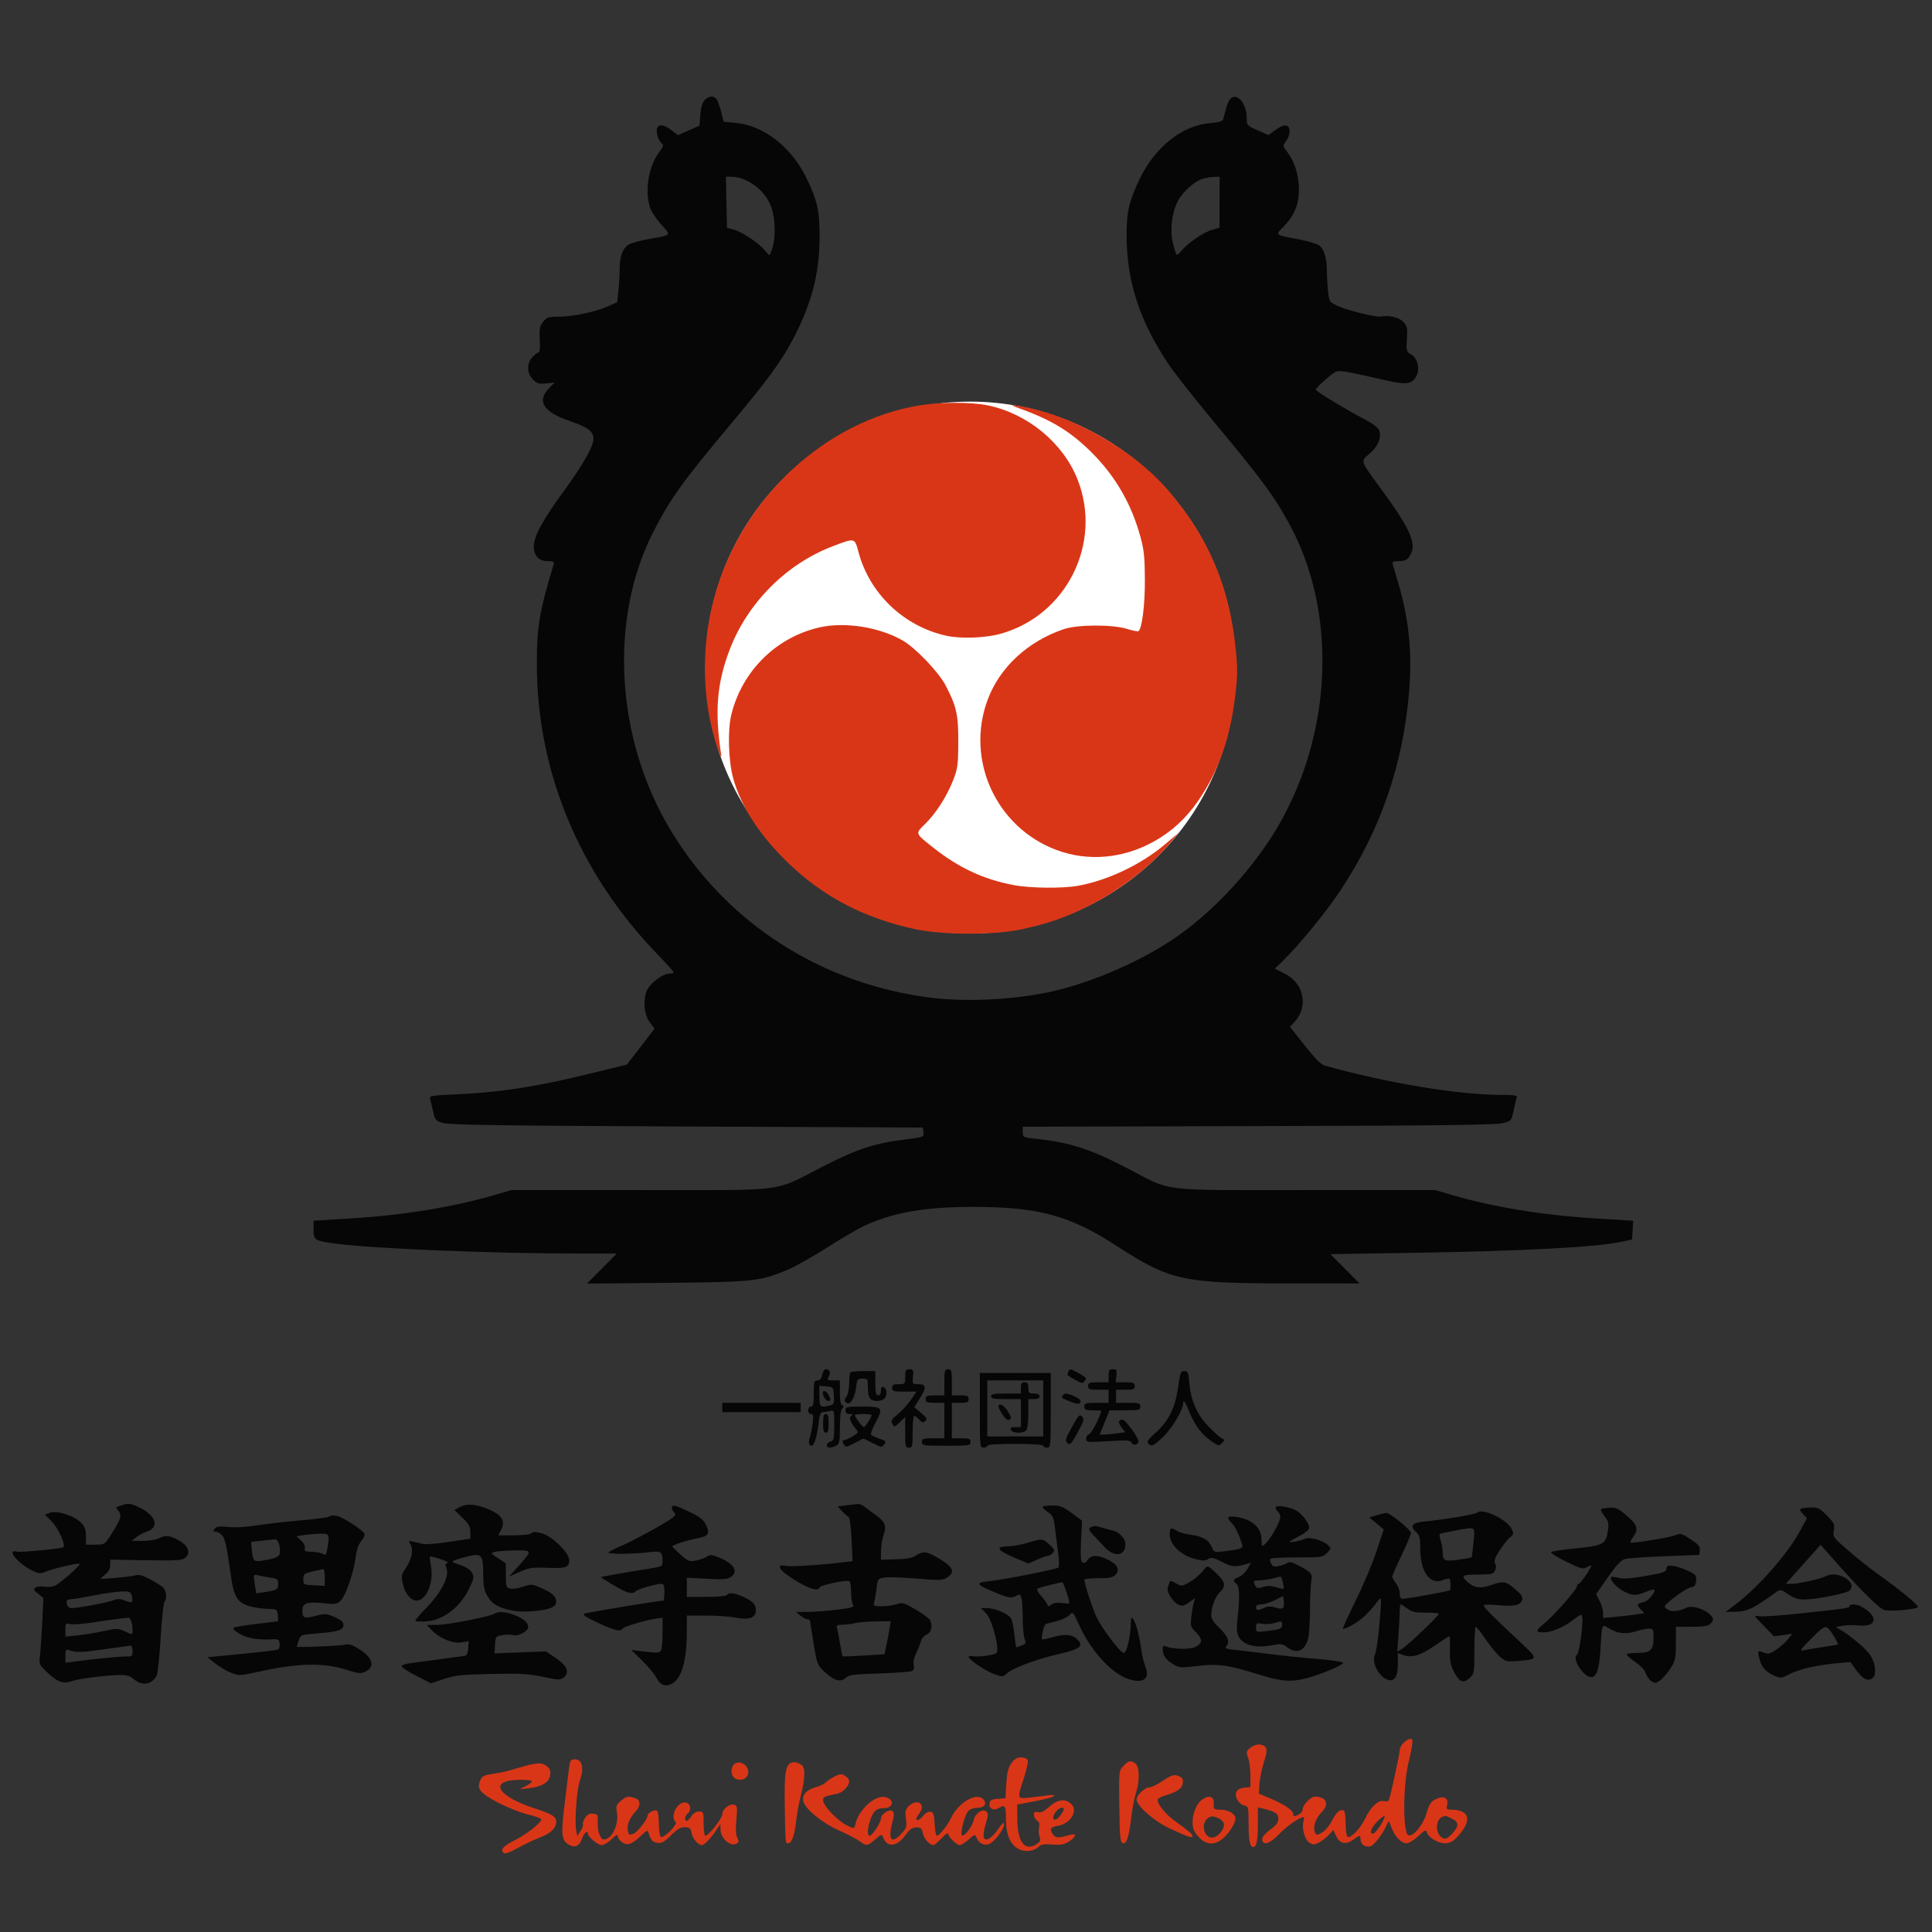 <svg width="1080" height="1080" viewBox="0 0 1080 1080" fill="none" xmlns="http://www.w3.org/2000/svg">
<rect x="0" y="0" width="1080" height="1080" fill="#333333" stroke="none"/>
<g clip-path="url(#clip0_77_3)">
<path d="M690.654 373.162C691.176 458.184 621.802 521.82 542.517 521.82C463.232 521.82 394.38 457.662 394.38 373.162C394.38 290.772 460.103 224.503 542.517 224.503C620.758 224.503 690.132 288.139 690.654 373.162Z" fill="white"/>
<path fill-rule="evenodd" clip-rule="evenodd" d="M513.763 226.651C461.91 235.367 416.163 277.247 400.25 330.566C391.688 359.256 391.994 391.285 401.086 418.02C402.549 422.324 403.493 424.201 403.185 422.193C399.425 397.771 400.685 382.046 407.915 363.121C417.883 337.032 439.434 315.371 465.309 305.431C477.908 300.591 477.78 300.564 479.873 308.482C486.039 331.815 505.161 350.084 528.955 355.375C536.973 357.159 550.666 356.68 559.229 354.317C596.236 344.104 616.471 303.504 602.306 267.883C594.189 247.468 574.345 231.147 552.099 226.589C542.837 224.691 525.254 224.719 513.763 226.651ZM570.684 228.588C588.149 234.929 598.857 241.539 610.401 253.103C623.617 266.341 632.503 281.754 637.52 300.137C639.511 307.435 639.949 311.681 639.998 324.131C640.054 338.275 638.377 351.602 636.387 352.832C635.965 353.091 633.098 352.516 630.015 351.551C621.906 349.012 602.352 349.089 594.678 351.688C574.503 358.52 558.832 373.061 552.09 391.202C539.591 424.835 556.873 462.529 590.573 475.138C608.243 481.749 627.931 479.997 645.274 470.27C655.022 464.802 663.027 457.436 669.679 447.814C680.969 431.482 687.467 413.33 690.364 390.025C691.864 377.966 691.919 374.357 690.784 362.91C687.351 328.306 675.636 300.595 653.454 274.61C633.184 250.866 597.666 230.944 568.076 226.722C564.594 226.226 565.026 226.534 570.684 228.588ZM458.091 350.716C433.98 356.203 414.935 374.981 408.872 399.242C406.65 408.138 407.146 425.274 409.913 435.233C414.315 451.067 424.637 466.953 440.489 482.288C460.144 501.301 483.036 513.259 511.546 519.403C527.131 522.764 556.29 522.77 571.393 519.418C585.853 516.209 593.348 513.673 605.701 507.813C624.2 499.039 642.448 485.217 654.334 470.978L658.836 465.586L650.49 472.595C637.574 483.444 618.784 492.293 602.571 495.165C593.743 496.729 575.67 496.519 566.511 494.748C549.574 491.471 535.958 485.109 521.652 473.787C511.427 465.693 511.566 466.085 517.033 460.72C523.211 454.659 529.211 445.336 532.762 436.277C535.367 429.632 535.63 427.703 535.681 414.891C535.741 399.435 534.724 394.885 528.567 383.072C524.726 375.702 511.855 362.238 504.682 358.086C491.654 350.545 472.297 347.483 458.091 350.716ZM784.741 974.096C783.485 975.266 782.457 977.178 782.457 978.344C782.457 980.222 778.03 1000.85 776.603 1005.62C776.2 1006.96 775.388 1007.28 773.521 1006.81C770.45 1006.04 766.111 1010.21 762.862 1017.06C760.402 1022.25 754.965 1027.8 753.332 1026.79C752.712 1026.41 752.204 1023.1 752.204 1019.44C752.204 1015.77 751.777 1012.51 751.255 1012.19C749.351 1011.02 746.977 1012.97 744.662 1017.62C743.359 1020.24 740.897 1023.23 739.191 1024.27C736.402 1025.97 735.995 1026 735.169 1024.52C733.675 1021.85 735.32 1016.6 738.766 1013.05C743.293 1008.38 741.53 1004.41 734.893 1004.32C732.805 1004.3 728.21 1009.04 728.21 1011.22C728.21 1012.49 727.154 1013.84 725.602 1014.55C723.474 1015.52 722.994 1015.46 722.994 1014.23C722.994 1012.11 717.98 1008.64 710.261 1005.41L703.694 1002.67L703.994 997.49C704.157 994.642 705.273 989.145 706.47 985.274C708.232 979.581 708.4 977.935 707.348 976.667C705.564 974.517 701.809 974.701 698.868 977.082C696.615 978.907 696.522 979.35 697.709 982.633C698.419 984.596 699 989.072 699 992.581V998.961L695.715 999.288C691.213 999.736 689.651 1002.42 691.732 1006.14C692.612 1007.72 694.372 1009.15 695.644 1009.34C697.827 1009.65 697.957 1010.18 697.971 1018.73C697.987 1028.97 698.649 1032.48 700.564 1032.48C702.465 1032.48 703.142 1028.98 703.158 1019.06L703.173 1010.34L706.041 1011.01C712.663 1012.56 714.649 1013.88 714.623 1016.69C714.605 1018.66 713.438 1020.29 710.499 1022.47C706.28 1025.59 704.814 1027.78 705.839 1029.44C707.155 1031.57 710.31 1030.1 715.209 1025.09C719.625 1020.57 726.591 1015.78 728.761 1015.78C729.109 1015.78 729.089 1016.74 728.718 1017.91C727.526 1021.67 729.254 1028.26 731.88 1029.98C734.029 1031.38 734.652 1031.39 737.259 1030.03C738.88 1029.19 741.361 1027.27 742.771 1025.76L745.335 1023.01L746.949 1026.44C748.946 1030.68 752.423 1031.39 756.477 1028.39C760.094 1025.72 760.55 1025.7 760.55 1028.18C760.55 1030.91 763.208 1032.82 766.013 1032.1C768.195 1031.54 773.472 1024.53 775.496 1019.49C776.263 1017.59 776.513 1017.79 777.754 1021.36C779.54 1026.49 783.204 1030.39 786.246 1030.39C787.581 1030.39 790.475 1028.63 792.831 1026.39C796.473 1022.93 797.112 1022.65 797.631 1024.28C798.562 1027.21 803.8 1030.39 807.711 1030.39C810.358 1030.39 812.073 1029.53 814.47 1027C823.142 1017.85 821.867 1011.68 811.294 1011.63C808.674 1011.61 808.387 1011.31 808.936 1009.12C809.938 1005.13 807.189 1003.57 802.828 1005.65C799.835 1007.08 799.018 1008.3 797.401 1013.76C795.479 1020.26 790.031 1026.83 787.314 1025.93C784.217 1024.9 784.212 998.822 787.307 985.539C789.973 974.098 790.16 971.969 788.506 971.969C787.691 971.969 785.996 972.927 784.741 974.096ZM565.357 985.687C563.563 988.207 562.909 990.865 562.548 997.108L562.076 1005.24L557.773 1005.56C554.219 1005.82 553.412 1006.28 553.137 1008.23C552.73 1011.09 555.532 1012.45 558.289 1010.73C561.802 1008.54 562.338 1009.35 562.338 1016.87C562.338 1025.75 564.801 1031.39 569.719 1033.77C573.341 1035.52 578.208 1034.79 580.92 1032.08C581.965 1031.03 584.082 1030.75 588.272 1031.09C592.966 1031.47 594.842 1031.13 597.547 1029.43C601.481 1026.95 602.122 1024.59 598.59 1025.6C591.669 1027.57 590.188 1027.58 588.784 1025.66C586.502 1022.54 587.13 1021.31 591.348 1020.63C598.333 1019.52 602.774 1012.41 598.904 1008.54C595.633 1005.26 591.181 1005.79 586.523 1010C583.639 1012.6 581.906 1013.44 580.26 1013.01C578.465 1012.54 577.986 1012.87 577.986 1014.57C577.986 1015.75 578.757 1017.16 579.699 1017.68C580.906 1018.36 581.244 1019.51 580.847 1021.59C580.537 1023.22 580.679 1025.59 581.164 1026.86C581.871 1028.73 581.531 1029.52 579.432 1030.89C572.904 1035.17 568.729 1029.68 568.647 1016.7L568.597 1008.76L578.553 1006.88C584.029 1005.85 588.783 1004.56 589.117 1004.02C589.48 1003.43 588.099 1003.27 585.682 1003.62C583.457 1003.94 578.939 1004.49 575.639 1004.85C568.451 1005.63 568.469 1005.69 572.375 993.878C573.878 989.329 574.832 984.884 574.494 984.004C574.133 983.062 572.605 982.402 570.787 982.402C568.511 982.402 567.079 983.268 565.357 985.687ZM318.777 984.749C318.542 985.467 318.129 987.931 317.857 990.226C317.585 992.521 316.555 1001.04 315.566 1009.15C313.59 1025.38 313.892 1028.51 317.669 1030.98C321.129 1033.25 323.81 1032.14 325.386 1027.78C326.573 1024.5 328.657 1022.75 328.657 1025.03C328.657 1026.8 334.196 1031.43 336.313 1031.43C337.498 1031.43 340.017 1029.93 341.908 1028.1C344.491 1025.59 345.348 1025.2 345.348 1026.51C345.348 1027.47 346.491 1029 347.887 1029.92C350.879 1031.88 353.253 1030.99 358.616 1025.92C361.707 1022.99 362.023 1022.9 362.603 1024.74C363.868 1028.75 364.915 1029.87 367.684 1030.2C369.873 1030.46 371.55 1029.5 375.13 1025.92C378.668 1022.38 380.487 1021.33 382.892 1021.41C385.58 1021.51 386.125 1022.01 386.676 1024.94C387.232 1027.89 390.335 1031.43 392.365 1031.43C393.611 1031.43 397.238 1027.76 399.973 1023.72L402.726 1019.67L402.76 1022.68C402.819 1027.8 408.529 1032.65 411.961 1030.5C413.083 1029.8 413.119 1029.14 412.141 1027.31C411.305 1025.75 411.142 1022.52 411.633 1017.28C412.251 1010.68 412.109 1009.46 410.663 1008.9C408.127 1007.93 403.769 1011.24 403.769 1014.14C403.769 1016.55 396.154 1026.22 394.256 1026.22C393.75 1026.22 393.337 1023.17 393.337 1019.44C393.337 1012.91 393.237 1012.65 390.752 1012.65C389.147 1012.65 387.522 1013.64 386.46 1015.26C385.52 1016.7 384.336 1017.87 383.828 1017.87C382.322 1017.87 382.776 1015.1 384.519 1013.66C386.81 1011.76 386.012 1008.03 383.229 1007.64C378.634 1006.98 374.424 1015.23 377.687 1018.5C379.01 1019.82 371.071 1027.81 369.436 1026.8C368.808 1026.41 368.299 1023.12 368.299 1019.44C368.299 1015.77 367.839 1012.49 367.278 1012.15C366.021 1011.37 362.04 1013.39 362.04 1014.8C362.04 1016.87 356.674 1023.86 354.231 1024.98C352.107 1025.94 351.622 1025.82 351.1 1024.17C350.097 1021.01 351.651 1016.54 354.973 1013.02C358.488 1009.29 358.27 1005.98 354.442 1004.96C350.779 1003.98 350.02 1004.16 346.998 1006.76C344.558 1008.85 344.248 1009.72 344.834 1012.85C346.14 1019.81 342.063 1028.3 337.419 1028.3C335.571 1028.3 333.826 1023.05 334.126 1018.39C334.373 1014.56 334.166 1014.19 331.592 1013.9C329.534 1013.66 328.329 1014.27 327.067 1016.2C326.122 1017.64 325.596 1019.22 325.9 1019.72C326.203 1020.21 325.604 1021.9 324.569 1023.48L322.686 1026.35L322.087 1023.36C321.125 1018.55 322.407 1000.37 324.033 995.762C326.703 988.195 325.577 983.445 321.113 983.445C320.062 983.445 319.011 984.032 318.777 984.749ZM411.332 985.597C408.709 986.614 408.049 991.481 410.237 993.668C411.95 995.381 415.764 995.244 417.283 993.413C420.389 989.67 415.932 983.813 411.332 985.597ZM442.607 985.258C439.139 986.466 438.388 991.023 438.685 1009.02C439.056 1031.33 438.967 1030.39 440.701 1030.39C442.609 1030.39 444.384 1025.17 445.138 1017.35C445.469 1013.91 446.625 1007.7 447.706 1003.55C449.976 994.827 450.234 988.309 448.366 986.864C446.453 985.384 444.115 984.732 442.607 985.258ZM627.982 987.184C625.473 989.859 625.455 990.034 625.7 1009.17C625.942 1028.13 626.197 1030.39 628.086 1030.39C629.906 1030.39 631.124 1026.41 632.274 1016.71C632.913 1011.32 634.144 1004.8 635.009 1002.22C637.194 995.703 637.04 987.531 634.7 985.82C632.072 983.899 630.827 984.151 627.982 987.184ZM297.36 986.251C295.926 986.491 291.936 987.569 288.493 988.646C285.05 989.723 280.121 990.906 277.539 991.274C270.499 992.278 269.601 992.667 268.488 995.201C266.409 999.937 268.196 1002.23 278.079 1007.49C283.233 1010.23 290.853 1013.29 295.013 1014.28C299.174 1015.28 302.576 1016.5 302.576 1016.99C302.576 1018.87 294.745 1025.13 288.266 1028.42C281.337 1031.94 279.556 1033.87 281.472 1035.78C282.218 1036.53 284.607 1035.72 289.174 1033.18C292.816 1031.15 298.378 1028.5 301.533 1027.29C307.946 1024.83 310.922 1021.98 310.922 1018.3C310.922 1015.53 308.5 1014.01 299.447 1011.09C277.234 1003.92 272.624 994.92 291.169 994.92C294.574 994.92 297.36 995.304 297.36 995.775C297.36 996.244 295.835 997.431 293.97 998.412L290.579 1000.2L295.705 999.641C302.925 998.859 307.191 996.153 307.59 992.1C307.828 989.686 307.304 988.437 305.533 987.196C303.159 985.533 302.27 985.431 297.36 986.251ZM466.075 993.314C464.482 994.144 462.466 995.537 461.594 996.409C460.722 997.281 458.227 998.474 456.049 999.061C450.849 1000.46 448.18 1003.43 449.037 1006.85C450.17 1011.36 459.482 1018.98 469.089 1023.26C473.969 1025.43 479.172 1028.16 480.649 1029.32C484.175 1032.09 484.993 1031.99 489.266 1028.22C492.556 1025.32 492.933 1025.21 493.584 1026.97C495.789 1032.94 501.351 1032.47 506.09 1025.93C508.563 1022.52 509.959 1021.52 512.272 1021.52C514.81 1021.52 515.354 1022.03 515.89 1024.88C516.452 1027.88 519.704 1031.43 521.887 1031.43C522.335 1031.43 524.342 1029.69 526.349 1027.56C528.356 1025.44 529.998 1024.28 529.998 1025C529.998 1026.76 534.757 1031.43 536.543 1031.43C537.327 1031.43 539.562 1030.01 541.511 1028.27C544.715 1025.41 545.121 1025.29 545.755 1027C546.911 1030.13 549.569 1031.72 552.423 1031.01C555.42 1030.25 561.295 1022.76 561.295 1019.69C561.295 1018.26 560.241 1019.18 557.808 1022.71C553.835 1028.49 549.819 1030.11 549.819 1025.93C549.819 1024.55 550.472 1021.25 551.272 1018.59C552.51 1014.48 552.511 1013.59 551.277 1012.57C549.208 1010.85 545.064 1013.79 544.268 1017.54C543.517 1021.08 538.856 1027.06 537.723 1025.94C536.621 1024.84 539.27 1014.65 541.244 1012.39C542.174 1011.33 544.311 1010.57 546.362 1010.57C550.443 1010.57 552.01 1008.14 549.53 1005.66C545.691 1001.82 535.727 1007.68 531.714 1016.14C529.712 1020.35 525.049 1026.22 523.696 1026.22C523.201 1026.22 522.655 1023.29 522.485 1019.71C522.222 1014.21 521.857 1013.14 520.136 1012.81C518.84 1012.56 517.24 1013.49 515.748 1015.37C513.298 1018.44 510.861 1018.06 513.09 1014.95C515.205 1012 515.646 1010.64 515.015 1009C514.152 1006.75 510.537 1007.08 507.972 1009.64C506.122 1011.49 505.871 1012.63 506.412 1016.71C506.992 1021.08 506.75 1021.91 503.981 1024.94C498.266 1031.19 496.207 1028.54 498.917 1018.41C499.867 1014.86 499.88 1013.42 498.97 1012.51C497.384 1010.92 492.442 1014.03 492.442 1016.61C492.442 1018.79 487.574 1026.22 486.145 1026.22C483.829 1026.22 485.973 1016.01 489.035 1012.47C489.867 1011.5 491.935 1010.75 493.631 1010.8C499.851 1010.98 500.317 1005.24 494.141 1004.5C488.694 1003.85 480.111 1011.81 478.312 1019.18C477.477 1022.59 477.709 1022.55 472.793 1020.05C467.867 1017.53 460.103 1009.21 460.103 1006.44C460.103 1004.4 460.487 1004.22 468.158 1002.67C471.06 1002.08 474.708 998.258 474.708 995.804C474.708 994.107 471.872 991.781 469.821 991.797C469.353 991.801 467.667 992.483 466.075 993.314ZM650.144 995.419C647.206 997.44 643.831 999.093 642.644 999.093C640.095 999.093 635.363 1003.5 635.363 1005.87C635.363 1009.46 645.037 1017.98 653.707 1022.03C664.028 1026.84 666.66 1027.72 666.66 1026.37C666.66 1025.33 664.861 1023.8 656.239 1017.54C651.328 1013.97 646.532 1007.84 647.161 1005.94C647.365 1005.33 648.901 1004.42 650.575 1003.93C657.611 1001.84 660.358 1000.15 661.028 997.481C661.77 994.522 661.043 993.419 657.682 992.407C656.141 991.943 653.888 992.843 650.144 995.419ZM672.026 1005.98C668.884 1008.19 666.66 1013.53 666.66 1018.84C666.66 1022.02 667.431 1023.89 669.898 1026.7C675.649 1033.25 682.669 1031.32 688.715 1021.52C689.778 1019.8 690.648 1017.6 690.65 1016.63C690.656 1014.03 686.57 1011.61 682.183 1011.61C678.521 1011.61 678.356 1011.46 678.504 1008.22C678.687 1004.17 675.941 1003.22 672.026 1005.98ZM589.852 1013.23C587.269 1017.17 589.548 1018.89 592.457 1015.2C593.678 1013.64 594.678 1011.97 594.678 1011.47C594.678 1009.55 591.51 1010.7 589.852 1013.23ZM675.155 1016.42C671.122 1019.25 672.91 1027.26 677.575 1027.26C680.567 1027.26 684.62 1022.54 684.18 1019.57C684.005 1018.38 682.479 1016.93 680.632 1016.17C677.919 1015.07 677.026 1015.11 675.155 1016.42ZM770.244 1017.89C766.438 1021.61 765.027 1025.47 767.659 1024.96C769.339 1024.64 774.786 1016.11 773.888 1015.21C773.641 1014.97 772.002 1016.17 770.244 1017.89ZM806.451 1015.56C802.745 1016.83 802.087 1023.73 805.388 1026.72C807.645 1028.76 809.142 1028.16 812.948 1023.65C815.536 1020.59 815.214 1018.43 811.928 1016.79C808.168 1014.92 808.262 1014.94 806.451 1015.56Z" fill="#D93617"/>
<path fill-rule="evenodd" clip-rule="evenodd" d="M393.824 56.062C392.578 57.439 391.747 60.31 391.465 64.21L391.029 70.234L385 72.898L378.971 75.563L375.983 73.239C371.49 69.745 368.622 69.121 367.415 71.375C366.331 73.401 368.146 79.155 370.288 80.477C371.047 80.947 370.524 82.386 368.749 84.714C362.637 92.729 360.327 105.872 363.293 115.771C363.98 118.068 366.811 122.428 369.583 125.461C375.372 131.795 375.79 131.326 362.244 133.708C357.599 134.525 352.636 135.954 351.216 136.884C347.976 139.007 346.393 143.458 346.393 150.438C346.393 153.423 346.085 158.81 345.709 162.408L345.025 168.95L339.573 171.361C332.591 174.449 320.057 177.037 312.086 177.037C306.536 177.037 305.612 177.349 303.597 179.906C301.667 182.353 301.392 183.808 301.729 189.816C301.946 193.689 301.736 196.858 301.26 196.858C300.785 196.858 299.244 198.011 297.836 199.419C294.294 202.96 294.351 208.546 297.962 212.159C300.277 214.474 301.303 214.772 305.355 214.316L310.06 213.785L306.841 217.108C299.827 224.344 303.783 230.413 318.8 235.452C328.361 238.661 331.789 241.239 331.786 245.223C331.785 249.375 325.845 259.912 315.643 273.86C303.41 290.584 298.405 299.751 298.405 305.429C298.405 310.724 301.243 313.698 306.299 313.698C309.357 313.698 309.923 314.024 309.471 315.524C301.466 342.096 300.053 350.554 300.098 371.597C300.228 431.484 323.893 488.319 367.471 533.398C372.517 538.618 376.646 543.196 376.646 543.57C376.646 543.944 375.542 544.25 374.192 544.25C371.166 544.25 365.575 547.953 362.658 551.889C359.275 556.455 359.563 566.731 363.208 571.457L365.939 574.999L358.201 585.047L350.463 595.094L330.954 599.883C299.999 607.482 279.421 610.688 254.83 611.742C241.893 612.296 240.004 612.597 240.395 614.045C240.643 614.961 241.396 618.145 242.068 621.121C243.258 626.388 243.422 626.568 248.158 627.843C251.886 628.847 283.77 629.29 384.47 629.734L515.916 630.315L516.224 632.967C516.527 635.558 516.321 635.646 507.242 636.792C488.633 639.141 479.634 642.049 460.103 652.027C431.486 666.645 442.126 665.263 358.243 665.263H285.917L276.773 667.918C252.977 674.828 225.709 679.281 195.908 681.121L175.305 682.394V687.416C175.305 693.407 175.755 693.671 188.867 695.352C209.694 698.021 276.065 700.702 321.853 700.722L344.779 700.733L336.458 709.141L328.136 717.548L372.473 717.123C421.106 716.655 424.769 716.266 440.024 709.935C444.185 708.208 454.278 702.533 462.453 697.323C470.627 692.113 480.133 686.576 483.576 685.019C499.846 677.653 517.316 674.665 544.083 674.665C580.535 674.665 598.074 679.45 624.41 696.581C654.071 715.875 661.136 717.408 720.363 717.418L759.98 717.424L751.852 709.248L743.724 701.073L788.91 700.363C851.038 699.387 892.892 697.172 906.635 694.131L912.339 692.869L912.647 687.634L912.954 682.399L892.304 681.141C862.527 679.327 835.139 674.854 811.392 667.93L802.248 665.263H729.923C646.244 665.263 655.921 666.456 629.927 652.931C609.381 642.241 597.776 638.523 578.77 636.543C571.89 635.827 571.728 635.741 571.728 632.828V629.848L703.434 629.503C805.416 629.235 836.245 628.86 840.036 627.839C844.9 626.529 844.942 626.479 846.158 620.621C846.832 617.375 847.612 614.121 847.893 613.39C848.283 612.375 846.302 612.059 839.56 612.059C815.207 612.059 775.446 605.47 740.423 595.629C738.454 595.076 734.849 591.433 729.307 584.396L721.105 573.981L723.549 571.373C731.639 562.738 728.995 549.67 718.051 544.202L712.62 541.488L716.871 537.392C725.725 528.863 741.283 509.889 749.13 498.05C771.869 463.746 784.378 427.466 787.745 386.045C789.461 364.945 787.577 346.115 781.788 326.492C780.305 321.464 778.855 316.528 778.567 315.524C778.141 314.045 778.709 313.695 781.554 313.683C785.701 313.664 786.918 312.976 788.662 309.667C791.832 303.651 787.988 295.156 772.546 274.056C759.991 256.899 760.393 258.071 765.552 253.655C770.388 249.515 772.566 244.044 770.865 240.31C770.293 239.055 766.917 236.511 763.363 234.656C751.883 228.665 735.513 218.745 735.513 217.78C735.513 217.263 738.091 214.637 741.243 211.946C746.788 207.208 747.132 207.073 751.936 207.754C754.666 208.14 763.124 209.926 770.732 211.723C785.966 215.319 789.029 215.118 791.707 210.346C793.915 206.414 792.486 200.258 788.889 198.193C786.173 196.634 786.074 196.28 786.458 189.477C786.825 182.985 786.633 182.16 784.185 179.712C781.765 177.292 776.233 176.088 771.589 176.972C769.292 177.409 753.654 173.599 748.636 171.38C743.165 168.96 743.133 168.918 742.464 163.342C742.094 160.26 741.784 155.155 741.776 151.999C741.756 144.239 740.145 138.978 737.197 137.046C735.849 136.163 730.811 134.698 726.001 133.789C712.261 131.195 712.725 131.592 717.609 126.595C723.59 120.478 726.073 114.41 726.101 105.848C726.126 98.046 723.715 90.35 719.523 84.854C716.97 81.507 716.963 81.439 718.901 78.918C719.98 77.514 720.873 75.126 720.885 73.609C720.921 69.424 718.057 69.01 713.232 72.506L709.08 75.513L702.997 72.824C697.123 70.228 696.914 70 696.914 66.176C696.914 58.04 691.911 51.773 688.004 55.016C687.176 55.703 685.996 58.207 685.384 60.578C684.772 62.95 684.053 65.649 683.786 66.576C683.426 67.826 681.545 68.401 676.49 68.807C660.931 70.056 645.625 82.187 637.082 100.039C631.023 112.701 629.663 118.788 629.787 132.7C630.008 157.666 637.15 179.447 652.862 203.073C656.121 207.974 666.793 221.608 676.578 233.371C705.697 268.378 711.899 276.738 720.695 292.834C747.648 342.154 745.039 409.878 714.165 462.338C700.889 484.896 680.111 507.712 659.288 522.596C639.437 536.786 609.788 549.75 585.824 554.717C565.524 558.925 539.694 560.129 520.583 557.758C459.356 550.162 406.42 516.212 375.081 464.443C343.97 413.053 340.16 345.693 365.584 296.555C374.956 278.442 382.073 268.58 408.542 237.022C428.974 212.664 436.862 201.886 443.383 189.414C453.753 169.584 458.05 153.083 458.152 132.7C458.226 117.877 456.765 111.427 450.495 98.887C442.023 81.943 426.972 70.276 411.594 68.731L404.524 68.02L403.078 62.358C402.282 59.244 401.116 56.075 400.487 55.316C398.823 53.312 396.03 53.625 393.824 56.062ZM406.088 113.075L406.378 127.353L409.98 128.286C414.491 129.453 423.779 135.554 427.158 139.572C428.565 141.243 429.906 142.61 430.139 142.61C430.373 142.61 431.156 140.631 431.88 138.213C433.661 132.271 433.397 122.499 431.286 116.142C428.126 106.628 417.872 98.795 408.575 98.795H405.798L406.088 113.075ZM672.357 99.905C667.941 101.19 661.047 107.35 658.451 112.332C655.084 118.79 653.916 128.365 655.609 135.617C656.385 138.943 657.305 141.948 657.653 142.296C658.001 142.644 659.237 141.72 660.4 140.24C663.659 136.098 672.535 129.985 677.362 128.56L681.707 127.277L681.748 113.037L681.787 98.797L678.658 98.89C676.936 98.941 674.101 99.398 672.357 99.905ZM459.582 768.542C459.109 770.694 458.268 771.671 456.891 771.671C455.105 771.671 454.887 772.467 454.887 778.974C454.887 784.77 454.564 786.276 453.323 786.276C452.454 786.276 451.758 787.204 451.758 788.363C451.758 789.543 452.453 790.449 453.358 790.449C454.684 790.449 454.837 791.392 454.253 795.926C453.865 798.939 453.141 802.498 452.645 803.838C451.725 806.32 452.222 808.184 453.803 808.184C455.125 808.184 456.785 802.674 457.58 795.655C458.119 790.889 458.688 789.403 459.977 789.391C460.908 789.384 462.725 789.094 464.015 788.749C466.311 788.133 466.363 788.312 466.363 796.685C466.363 804.372 466.149 805.306 464.276 805.795C461.818 806.438 461.45 809.227 463.824 809.227C464.722 809.227 466.365 808.741 467.475 808.147C469.234 807.205 469.492 805.896 469.492 797.924C469.492 792.041 469.958 788.287 470.796 787.398C471.84 786.292 471.84 785.92 470.796 785.538C469.938 785.223 469.492 782.77 469.492 778.366V771.671H465.805C462.427 771.671 462.212 771.494 463.245 769.563C464.507 767.205 463.835 765.412 461.689 765.412C460.909 765.412 459.959 766.82 459.582 768.542ZM506.005 769.585C506.005 773.659 505.918 773.758 502.354 773.758C499.398 773.758 498.703 774.155 498.703 775.844C498.703 777.718 499.398 777.931 505.533 777.931H512.365L509.148 782.605C507.379 785.176 504.089 788.761 501.835 790.572C498.352 793.371 497.903 794.172 498.835 795.914C499.894 797.891 500.04 797.86 502.968 795.054L506.005 792.146V800.686C506.005 808.531 506.175 809.227 508.091 809.227C510.014 809.227 510.178 808.531 510.178 800.36C510.178 795.483 510.574 791.493 511.059 791.493C511.545 791.493 512.789 792.429 513.826 793.575C515.343 795.251 516.008 795.411 517.235 794.393C518.53 793.318 518.179 792.64 514.912 789.897L511.065 786.667L514.381 781.332C518.079 775.382 517.812 773.758 513.136 773.758C510.058 773.758 509.971 773.627 510.356 769.585C510.715 765.822 510.521 765.412 508.379 765.412C506.304 765.412 506.005 765.939 506.005 769.585ZM527.913 772.715V780.017H522.697C518.176 780.017 517.48 780.296 517.48 782.104C517.48 783.911 518.176 784.19 522.697 784.19H527.913V794.101V804.011H521.653C516.09 804.011 515.394 804.243 515.394 806.098C515.394 808.077 516.09 808.184 528.956 808.184C541.822 808.184 542.518 808.077 542.518 806.098C542.518 804.29 541.822 804.011 537.302 804.011H532.086V794.101V784.19H536.78C540.779 784.19 541.474 783.881 541.474 782.104C541.474 780.326 540.779 780.017 536.78 780.017H532.086V772.715C532.086 766.108 531.887 765.412 529.999 765.412C528.111 765.412 527.913 766.108 527.913 772.715ZM597.125 767.022C596.785 767.907 596.683 768.762 596.897 768.919C597.111 769.078 599.017 770.198 601.133 771.409C604.525 773.35 605.133 773.424 606.281 772.04C607.698 770.332 607.389 769.983 601.773 766.938C598.251 765.03 597.887 765.036 597.125 767.022ZM619.716 769.063V772.715H613.978C608.936 772.715 608.241 772.967 608.241 774.801C608.241 776.635 608.936 776.887 613.978 776.887H619.716V780.539V784.19H612.935C606.85 784.19 606.154 784.404 606.154 786.276C606.154 788.054 606.85 788.363 610.849 788.363C613.431 788.363 615.543 788.518 615.543 788.707C615.543 790.896 610.113 801.487 608.861 801.74C607.946 801.926 607.197 803.042 607.197 804.222C607.197 806.306 607.543 806.345 619.572 805.627C630.279 804.988 632.032 805.109 632.574 806.519C633.266 808.326 636.407 807.665 636.407 805.712C636.407 803.601 629.11 793.579 627.573 793.579C625.083 793.579 624.862 795.295 627.001 798.014L629.04 800.607L624.232 801.265C621.588 801.629 618.368 801.925 617.077 801.925H614.728L617.483 795.159L620.238 788.395L628.844 788.379C636.75 788.364 637.451 788.193 637.451 786.276C637.451 784.404 636.755 784.19 630.67 784.19H623.889V780.539V776.887H629.105C633.625 776.887 634.321 776.609 634.321 774.801C634.321 772.987 633.625 772.715 628.991 772.715H623.66L624.087 769.063C624.465 765.825 624.241 765.412 622.114 765.412C620.069 765.412 619.716 765.949 619.716 769.063ZM475.404 767.151C475.021 767.533 474.708 770.245 474.708 773.178C474.708 776.199 474.039 779.466 473.162 780.716C471.832 782.616 471.823 783.094 473.093 784.148C475.157 785.861 477.936 781.419 478.626 775.308C479.114 770.973 479.374 770.628 482.147 770.628C485.027 770.628 485.141 770.818 485.141 775.636C485.141 781.294 486.427 783.147 490.357 783.147C491.849 783.147 493.632 782.584 494.321 781.895C496.075 780.141 495.883 776.186 494.008 775.467C492.877 775.034 492.443 775.581 492.443 777.441C492.443 779.035 491.846 780.017 490.878 780.017C489.648 780.017 489.314 778.568 489.314 773.236V766.455H482.707C479.072 766.455 475.786 766.768 475.404 767.151ZM658.624 775.229C657.066 786.653 653.262 794.424 646.102 800.804C641.856 804.589 640.887 805.987 641.845 806.945C643.756 808.856 644.457 808.543 650.166 803.229C655.121 798.618 661.442 787.995 661.444 784.277C661.445 781.943 662.604 783.69 665.057 789.725C667.933 796.803 671.848 801.94 677.174 805.632C681.185 808.412 681.437 808.456 683.139 806.669C684.674 805.059 684.703 804.732 683.352 804.276C682.492 803.986 679.153 801.076 675.934 797.808C669.17 790.944 665.701 783.179 664.839 772.975C664.35 767.178 664.041 766.455 662.055 766.455C660.044 766.455 659.701 767.33 658.624 775.229ZM547.734 788.363C547.734 808.531 547.804 809.227 549.82 809.227C550.968 809.227 551.907 808.758 551.907 808.184C551.907 807.535 557.819 807.141 567.555 807.141C577.291 807.141 583.203 807.535 583.203 808.184C583.203 808.758 584.142 809.227 585.29 809.227C587.306 809.227 587.376 808.531 587.376 788.363V767.499H567.555H547.734V788.363ZM551.907 787.32V802.968H567.555H583.203V787.32V771.671H567.555H551.907V787.32ZM570.685 775.844V778.974H562.339C555.616 778.974 553.993 779.279 553.993 780.539C553.993 781.799 555.616 782.104 562.339 782.104H570.685V789.928V797.752H567.587C565.263 797.752 564.64 798.142 565.091 799.317C565.818 801.21 571.805 801.43 573.606 799.63C574.365 798.87 574.857 795.178 574.857 790.241V782.104H577.987C580.074 782.104 581.117 781.582 581.117 780.539C581.117 779.496 580.074 778.974 577.987 778.974C575.205 778.974 574.857 778.627 574.857 775.844C574.857 773.41 574.394 772.715 572.771 772.715C571.148 772.715 570.685 773.41 570.685 775.844ZM458.017 780.476C458.017 786.676 458.51 787.094 464.067 785.606C466.195 785.035 466.431 784.418 466.153 780.142C465.845 775.39 465.786 775.318 461.929 774.999L458.017 774.675V780.476ZM460.484 777.609C458.904 778.163 461.137 783.127 462.972 783.138C464.582 783.149 464.573 782.224 462.936 779.388C462.239 778.181 461.135 777.381 460.484 777.609ZM594.114 780.087C593.736 780.698 593.591 781.299 593.792 781.421C596.573 783.114 602.348 785.129 603.096 784.668C604.986 783.499 604.024 781.978 600.45 780.486C596.132 778.682 595.026 778.612 594.114 780.087ZM403.77 786.798V789.406H425.677H447.585V786.798V784.19H425.677H403.77V786.798ZM558.166 786.332C558.166 786.936 559.245 789.018 560.563 790.957C562.228 793.409 563.388 794.22 564.365 793.617C565.496 792.918 565.317 792.015 563.448 788.991C561.265 785.459 558.166 783.899 558.166 786.332ZM472.622 788.363C472.622 789.827 473.323 790.455 474.969 790.465C476.679 790.476 476.933 790.725 475.905 791.376C474.374 792.346 475.447 795.375 478.607 799.003C480.003 800.604 479.815 800.98 476.648 802.911C474.72 804.085 472.541 805.048 471.803 805.05C470.786 805.053 470.732 805.557 471.579 807.14C472.682 809.202 472.751 809.197 477.717 806.681L482.739 804.135L487.839 806.717C492.655 809.155 493.015 809.197 494.283 807.462C495.478 805.828 495.192 805.474 491.713 804.269C489.561 803.524 487.432 802.547 486.983 802.098C486.534 801.649 487.624 798.594 489.403 795.309C493.952 786.91 493.436 786.276 482.043 786.276C473.318 786.276 472.622 786.431 472.622 788.363ZM460.103 795.665C460.103 799.607 460.486 800.882 461.668 800.882C462.85 800.882 463.233 799.607 463.233 795.665C463.233 791.724 462.85 790.449 461.668 790.449C460.486 790.449 460.103 791.724 460.103 795.665ZM477.838 791.071C477.838 792.119 482.106 797.752 482.9 797.752C483.652 797.752 487.227 792.231 487.227 791.071C487.227 790.729 485.115 790.449 482.533 790.449C479.951 790.449 477.838 790.729 477.838 791.071ZM599.514 797.183C595.277 804.892 595.158 805.374 597.087 806.976C598.154 807.861 599.325 806.494 602.43 800.747C605.948 794.234 606.227 793.206 604.856 791.835C603.485 790.463 602.869 791.08 599.514 797.183ZM68.896 841.21C68.036 841.497 66.681 841.939 65.886 842.193C64.709 842.567 64.763 843.011 66.176 844.573C68.279 846.896 67.531 849.341 62.145 857.761C58.514 863.438 58.456 863.475 53.261 863.475H48.032V858.7C48.032 854.841 47.461 853.354 45.057 850.95C41.221 847.114 31.714 844.209 27.829 845.687L25.063 846.738L28.584 850.152C32.647 854.088 37.245 864.382 35.214 864.994C31.951 865.975 11.441 867.871 9.518 867.368C3.207 865.718 9.771 873.878 18.048 877.973C21.681 879.771 22.492 879.834 25.549 878.556C29.874 876.75 43.84 873.541 44.502 874.202C45.241 874.942 33.293 885.419 30.43 886.543C29.067 887.077 26.485 887.26 24.692 886.948C22.898 886.636 20.726 886.854 19.865 887.432C18.547 888.317 18.773 888.864 21.287 890.892L24.274 893.302L23.614 906.816C23.252 914.249 22.682 922.594 22.346 925.36C21.749 930.274 21.846 930.498 26.534 934.989C32.072 940.295 35.489 941.478 40.282 939.744C44.101 938.363 59.452 936.424 67.157 936.348C70.777 936.312 72.837 936.882 74.46 938.365C79.177 942.679 84.761 941.943 87.602 936.635C88.177 935.561 89.17 926.054 89.81 915.509C90.448 904.965 91.404 895.89 91.931 895.345C93.522 893.702 93.011 888.94 91.065 887.261C90.06 886.394 86.801 884.384 83.823 882.793C79.744 880.615 77.681 880.087 75.477 880.654C72.115 881.521 56.376 882.961 56.377 882.403C56.378 882.198 57.551 881.108 58.986 879.979C60.701 878.631 61.594 876.888 61.594 874.891V871.853L81.521 872.178C98.846 872.462 101.729 872.278 103.587 870.773C106.619 868.317 105.344 864.258 100.676 861.504C95.311 858.338 92.696 857.94 89.206 859.761C87.4 860.703 83.501 861.368 79.85 861.359L73.591 861.342L76.199 859.301C77.633 858.177 80.333 856.743 82.197 856.113C89.324 853.705 87.186 847.171 77.782 842.62C73.427 840.511 71.778 840.249 68.896 841.21ZM257.156 842.41L253.985 844.109L258.46 848.397C262.091 851.876 262.935 853.386 262.935 856.402V860.119L250.979 861.925C244.402 862.92 237.83 863.44 236.374 863.082C227.561 860.917 228.166 860.884 229.534 863.441C231.202 866.558 230.129 871.722 226.791 876.641C224.265 880.363 224.163 880.968 225.257 885.711C226.446 890.863 229.641 894.672 232.827 894.737C238.296 894.847 242.621 884.556 240.923 875.468C240.406 872.698 240.119 870.294 240.286 870.128C240.746 869.668 249.126 872.268 249.999 873.142C250.42 873.563 250.257 873.907 249.638 873.907C248.833 873.907 248.836 874.766 249.647 876.913C251.285 881.256 246.566 890.346 238.239 898.88C234.635 902.575 231.908 905.82 232.179 906.091C232.45 906.363 234.889 906.501 237.599 906.399C247.494 906.024 257.22 898.663 262.483 887.566C264.971 882.32 265.105 881.467 263.808 879.123C262.881 877.448 260.509 875.896 257.173 874.785C252.221 873.136 252.102 873.01 254.589 872.046C256.024 871.49 259.532 870.481 262.385 869.805C269.076 868.218 270.084 869.454 270.116 879.289C270.143 887.848 270.696 890.014 273.965 894.382C277.423 899.001 287.172 901.58 297.782 900.684C307.242 899.884 310.923 898.372 310.923 895.287C310.923 892.37 308.538 890.247 302.214 887.536C297.431 885.486 296.897 885.457 292.352 887C289.709 887.897 286.469 888.361 285.151 888.03C282.962 887.48 282.756 886.849 282.756 880.683V873.936L278.431 871.075C274.256 868.311 274.192 868.188 276.605 867.512C277.98 867.127 282.994 866.766 287.748 866.709C297.787 866.588 297.788 866.596 289.455 875.865L284.561 881.307L290.503 878.679C295.746 876.36 297.575 876.095 306.031 876.425C316.354 876.828 318.226 876.173 318.226 872.152C318.226 868.104 308.765 858.802 303.01 857.19C299.464 856.198 297.993 856.166 297.095 857.064C296.389 857.77 292.35 858.259 287.215 858.259H278.53L280.118 855.187C282.555 850.475 280.778 847.194 274.155 844.169C266.882 840.847 261.174 840.257 257.156 842.41ZM473.293 841.47L468.227 842.089L470.757 844.807C472.149 846.303 473.774 847.712 474.367 847.937C474.978 848.17 475.701 853.641 476.03 860.52L476.614 872.693L471.75 873.289C458.708 874.887 442.305 875.929 439.378 875.343C432.74 874.015 436.091 878.54 446.003 884.287C453.264 888.497 457.494 889.557 458.231 887.35C458.665 886.047 473.348 882.977 474.814 883.882C475.329 884.201 475.752 886.812 475.752 889.686C475.752 892.557 476.199 895.743 476.746 896.765C477.647 898.451 476.835 898.733 467.939 899.827C462.549 900.488 455.177 901.046 451.557 901.065L444.977 901.1L447.44 903.151C448.794 904.28 450.555 905.203 451.352 905.203C452.149 905.203 452.811 905.556 452.824 905.986C452.837 906.416 453.733 912.151 454.813 918.732C456.724 930.362 456.896 930.804 460.965 934.599C466.259 939.539 469.869 940.556 472.772 937.929C474.628 936.25 477.247 935.909 491.769 935.458C501.033 935.171 509.238 934.531 510.002 934.039C510.857 933.487 511.149 932.184 510.764 930.646C510.388 929.149 510.921 926.586 512.096 924.24C513.173 922.09 514.345 919.12 514.699 917.64C515.054 916.16 516.529 914.41 517.977 913.75C520.621 912.546 521.386 909.482 519.967 905.785C519.614 904.864 516.015 902.178 511.97 899.815C505.237 895.883 504.338 895.62 501.324 896.711C499.514 897.366 495.782 897.901 493.03 897.901C488.335 897.901 488.069 897.756 488.708 895.554C489.083 894.263 489.668 890.793 490.007 887.844C490.606 882.643 490.738 882.463 494.403 881.859C496.48 881.517 504.609 881.772 512.467 882.425C525.329 883.494 527.019 883.438 529.419 881.866C534.34 878.641 532.849 875.736 523.554 870.432C517.804 867.151 515.867 867.006 511.991 869.562C509.899 870.94 506.823 871.518 500.776 871.667L492.443 871.871L492.489 866.891C492.514 864.152 493.201 860.04 494.014 857.755C495.7 853.021 494.727 850.571 489.785 847.104C488.307 846.067 485.768 844.162 484.142 842.871C482.518 841.581 480.552 840.598 479.774 840.688C478.996 840.778 476.079 841.13 473.293 841.47ZM375.603 842.923C375.603 843.669 376.164 844.841 376.85 845.527C377.82 846.496 377.644 847.128 376.068 848.352C372.17 851.381 353.574 861.566 346.889 864.334C343.182 865.87 340.146 867.479 340.142 867.908C340.131 868.893 354.262 868.774 362.562 867.719C369.532 866.835 370.345 867.328 370.371 872.456C370.387 875.696 370.382 875.699 362.302 876.983C348.648 879.153 335.96 881.413 335.96 881.676C335.96 881.812 339.232 883.877 343.231 886.262C350.659 890.692 353.478 891.441 355.417 889.502C356.604 888.316 366.625 885.415 369.604 885.395C371.074 885.384 371.43 886.296 371.43 890.077C371.43 892.659 371.128 894.771 370.759 894.771C367.964 894.771 327.807 901.424 326.609 902.085C325.524 902.684 327.76 904.165 334.318 907.196C343.693 911.526 346.812 912.272 347.938 910.451C348.646 909.305 360.559 905.709 366.475 904.856L370.387 904.292L370.371 912.832C370.362 917.53 369.944 922.021 369.442 922.814C368.708 923.974 367.012 924.067 360.723 923.294L352.916 922.334L358.981 928.307C362.317 931.591 365.784 935.703 366.684 937.445C369.062 942.042 371.749 943.187 375.545 941.224C381.092 938.356 383.931 928.384 383.942 911.724L383.948 903.117H394.728C400.657 903.117 408.051 903.624 411.159 904.243C418.716 905.749 422.548 904.38 422.548 900.175C422.548 896.835 420.773 895.015 414.949 892.382C410.498 890.371 407.332 890.097 406.378 891.642C406.015 892.229 400.977 892.685 394.841 892.685H383.948V887.312V881.94L395.196 882.533C404.807 883.04 406.789 882.867 408.814 881.339C412.638 878.454 410.401 874.418 403.219 871.241C398.051 868.956 397.198 868.844 395.13 870.176C393.857 870.996 391.053 871.988 388.899 872.382C385.365 873.027 384.548 872.709 380.553 869.132C378.117 866.952 375.997 864.875 375.843 864.518C375.52 863.778 384.636 860.817 390.431 859.778C395.989 858.782 396.925 857.204 394.711 852.561C393.239 849.476 391.437 848.034 385.438 845.148C377.328 841.248 375.603 840.858 375.603 842.923ZM582.898 842.221C582.538 842.58 583.751 843.889 585.592 845.129C588.583 847.142 589.026 848.104 589.743 854.125C590.183 857.833 590.984 864.151 591.521 868.164C592.058 872.178 592.146 875.814 591.717 876.243C590.719 877.241 560.604 883.161 552.675 883.919C545.747 884.58 545.776 885.645 552.804 888.706C563.205 893.234 565.028 893.656 567.851 892.192C570.335 890.903 570.503 890.996 571.099 893.975C571.445 895.704 571.728 900.784 571.728 905.266C571.728 909.747 572.191 914.632 572.757 916.121C573.665 918.509 573.472 918.947 571.124 919.84C569.66 920.396 568.313 920.852 568.13 920.852C567.947 920.852 567.46 917.683 567.048 913.81C566.635 909.936 565.838 905.907 565.277 904.854C563.918 902.304 556.441 898.995 551.972 898.967L548.387 898.944L551.266 901.95C554.809 905.647 559.116 922.744 556.86 924.151C554.927 925.357 547.051 926.38 544.073 925.811C542.644 925.538 541.474 925.714 541.474 926.202C541.474 927.759 551.214 934.288 556.011 935.947C560.402 937.466 560.75 937.44 562.889 935.431C566.059 932.452 579.773 927.337 592.021 924.566C603.455 921.978 605.765 920.284 602.611 916.799C599.812 913.706 595.476 913.169 588.846 915.096C585.619 916.035 582.809 916.633 582.601 916.425C581.787 915.609 583.575 908.132 584.659 907.823C585.293 907.641 588.093 906.903 590.882 906.181C593.672 905.458 596.81 903.948 597.857 902.824C599.725 900.82 599.819 900.908 602.839 907.569C611.177 925.958 625.274 939.533 636.11 939.607C640.846 939.639 642.321 936.636 640.189 931.305C639.311 929.111 638.286 924.805 637.912 921.737C637.537 918.668 636.545 913.701 635.707 910.699C634.151 905.123 632.254 902.535 632.21 905.924C632.093 914.58 629.971 923.981 628.133 923.981C626.317 923.981 615.669 909.903 612.887 903.826C610.509 898.634 606.154 885.185 606.154 883.038C606.154 882.606 609.642 882.253 613.904 882.253C619.666 882.253 622.088 881.818 623.348 880.557C626.171 877.735 624.867 874.659 619.756 872.081C613.822 869.089 609.985 869.062 608.035 871.999C607.054 873.476 606.054 873.968 605.159 873.414C604.106 872.764 603.91 869.948 604.319 861.319L604.852 850.071L599.112 845.819C594.308 842.26 592.572 841.567 588.462 841.567C585.761 841.567 583.256 841.861 582.898 842.221ZM713.177 842.46C712.851 842.987 713.284 843.997 714.139 844.706C714.993 845.416 715.692 846.938 715.692 848.088C715.692 850.646 710.287 860.292 707.38 862.923C705.288 864.815 705.26 864.793 705.244 861.289C705.222 856.191 703.208 852.902 698.459 850.213C694.615 848.036 686.482 846.901 686.482 848.542C686.482 848.935 687.506 850.347 688.758 851.679C690.74 853.789 692.513 857.495 694.461 863.601C695.072 865.516 693.238 866.168 684.352 867.191C678.735 867.836 678.639 867.801 677.256 864.593C675.582 860.71 672.123 858.79 665.164 857.877C662.332 857.506 658.888 856.463 657.51 855.561C654.72 853.733 654.1 853.963 653.879 856.902C653.423 862.949 659.576 869.284 668.035 871.478C672.336 872.594 673.698 872.602 675.333 871.516C677.048 870.378 678.201 870.617 683.216 873.157C688.957 876.064 690.19 876.166 696.808 874.292L699.31 873.582L697.329 877.034C696.24 878.932 694.059 880.986 692.48 881.597C689.206 882.867 688.97 883.551 691.176 885.382C692.94 886.846 693.137 893.017 691.792 904.682C691.183 909.974 691.316 912.713 692.278 914.629C694.747 919.548 701.463 921.443 710.567 919.792C716.242 918.763 717.039 918.853 719.514 920.801C725.428 925.452 730.734 922.208 731.665 913.369C731.987 910.312 732.291 903.117 732.34 897.379C732.389 891.642 732.71 885.397 733.054 883.503C733.749 879.671 732.991 878.816 725.369 874.854C722.234 873.225 720.577 872.873 719.631 873.637C718.899 874.226 716.807 875.028 714.983 875.418C712.295 875.992 711.451 875.729 710.546 874.037C709.762 872.574 709.757 871.743 710.528 871.266C711.134 870.892 717.894 870.594 725.549 870.603C738.983 870.621 739.553 870.532 741.871 868.065C744.245 865.537 744.249 865.489 742.24 863.616C739.477 861.043 731.848 858.968 729.521 860.158C727.327 861.279 720.908 862.578 720.908 861.901C720.908 861.639 723.197 860.264 725.994 858.846C728.792 857.428 731.389 855.462 731.768 854.476C732.591 852.331 727.698 845.804 723.943 844.035C720.243 842.293 713.858 841.358 713.177 842.46ZM895.344 843.407C894.539 843.675 895.058 845.071 896.82 847.382C899.185 850.482 899.445 851.564 898.821 855.719C897.698 863.204 896.282 864.003 881.478 865.485C874.366 866.196 867.953 867.112 867.227 867.518C866.413 867.974 869.522 870.029 875.333 872.877C883.6 876.93 885.023 877.333 886.915 876.152C888.1 875.411 889.235 874.971 889.437 875.173C890.035 875.771 883.489 885.382 882.484 885.382C881.978 885.382 881.564 885.975 881.564 886.7C881.564 888.476 868.077 903.742 862.859 907.871C858.37 911.423 858.363 912.506 862.829 912.506C867.317 912.506 873.86 909.779 879.221 905.676C883.755 902.204 884.199 902.061 884.494 903.982C885.102 907.939 882.821 924.248 881.548 925.034C878.444 926.953 885.179 937.543 889.505 937.543C892.479 937.543 894.042 932.798 894.672 921.847C895.472 907.952 895.5 907.865 898.497 909.746C903.861 913.111 908.248 913.76 914.029 912.044C917.036 911.151 920.586 910.419 921.918 910.419C924.12 910.419 924.336 910.879 924.336 915.561C924.336 922.344 922.631 923.981 915.568 923.981C912.548 923.981 909.767 924.292 909.388 924.672C909.008 925.053 911.007 926.919 913.83 928.82C916.654 930.721 919.289 933.344 919.686 934.649C920.682 937.917 923.273 940.673 925.346 940.673C927.373 940.673 931.56 936.452 934.657 931.284C936.435 928.32 936.847 925.914 936.85 918.504L936.854 909.376H945.648C952.25 909.376 954.849 908.968 956.08 907.737C958.23 905.586 958.149 904.642 955.605 902.272C952.31 899.203 945.647 897.333 942.843 898.693C938.866 900.62 934.817 901.131 932.66 899.976C931.525 899.368 930.595 898.487 930.595 898.018C930.595 896.474 942.627 887.678 945.244 887.309C947.258 887.024 947.876 886.246 948.126 883.678C948.412 880.736 947.993 880.192 943.954 878.268C937.453 875.171 931.638 874.259 931.638 876.337C931.638 878.736 930.314 879.234 918.731 881.185C911.353 882.429 907.113 882.678 904.677 882.012C902.759 881.487 900.935 881.312 900.624 881.622C899.464 882.783 903.644 887.514 907.618 889.542C912.54 892.053 914.536 892.143 919.481 890.077C921.54 889.216 923.737 888.512 924.361 888.512C926.521 888.512 921.76 894.855 919.13 895.479C914.918 896.482 914.667 896.947 917.004 899.434L919.218 901.791L915.257 902.423C913.078 902.772 907.892 903.372 903.732 903.757L896.169 904.46V901.661C896.169 900.121 895.287 897.119 894.21 894.99L892.252 891.12L898.755 881.776C903.445 875.039 906.101 872.186 908.278 871.546C909.937 871.059 919.98 870.335 930.595 869.936L949.895 869.212L950.195 866.604C950.441 864.471 949.507 863.351 945.058 860.446C940.021 857.156 939.384 856.992 936.412 858.218C933.715 859.33 916.53 862.271 912.007 862.394C911.057 862.42 911.299 861.495 912.789 859.402C916.091 854.764 915.509 852.654 909.47 847.363C904.934 843.39 903.357 842.602 900.289 842.779C898.25 842.897 896.025 843.18 895.344 843.407ZM1006.93 843.327C1005.9 843.739 1006.13 844.488 1007.83 846.301L1010.11 848.724L1005.63 856.827C998.779 869.244 982.272 887.842 969.873 897.118L964.645 901.031L969.266 900.985C976.744 900.911 980.034 899.365 993.32 889.683C995.06 888.415 995.813 888.6 999.717 891.245C1003.24 893.636 1005.2 894.218 1009.36 894.115C1015.74 893.954 1031.82 890.775 1033.61 889.318C1039.12 884.834 1027.38 877.478 1020.56 881.138C1017.89 882.569 1005.27 885.382 1001.51 885.382H998.271L1005.01 877.819C1008.72 873.66 1013.09 868.748 1014.73 866.905L1017.7 863.554L1026.57 873.548C1041.65 890.541 1050.94 899.637 1053.69 900.112C1058.02 900.857 1071.76 899.546 1072.15 898.349C1072.52 897.243 1061.57 888.282 1048.49 878.988C1044.76 876.333 1037.81 870.78 1033.06 866.648C1024.67 859.353 1024.44 859.033 1025.11 855.482C1025.73 852.17 1025.37 851.393 1021.27 847.218C1017.35 843.221 1016.19 842.621 1012.53 842.693C1010.21 842.738 1007.69 843.023 1006.93 843.327ZM825.752 845.578C824.773 846.555 807.472 849.439 795.237 850.665C789.14 851.276 788.034 853.243 791.847 856.694C793.557 858.241 793.933 859.907 793.933 865.915C793.933 878.596 799.409 886.213 806.433 883.304C808.202 882.571 809.927 882.25 810.267 882.591C810.943 883.267 811.125 888.365 810.495 888.982C809.965 889.503 786.659 893.728 784.32 893.728C782.966 893.728 782.458 892.913 782.458 890.739C782.458 889.095 781.519 886.557 780.372 885.097C779.224 883.639 778.285 881.965 778.285 881.376C778.285 880.789 780.632 875.406 783.501 869.414C786.37 863.422 788.717 857.79 788.717 856.899C788.717 855.219 777.07 845.74 775.004 845.74C774.36 845.74 771.955 846.302 769.66 846.991L765.486 848.24L769.5 851.611L773.515 854.981L769.424 867.313C767.174 874.096 761.956 886.452 757.829 894.771C753.702 903.091 750.519 910.099 750.757 910.345C751.553 911.173 758.184 907.471 762.173 903.974C764.347 902.069 767.452 898.678 769.076 896.44C772.573 891.618 772.521 891.253 770.934 909.718C770.334 916.703 769.306 923.49 768.651 924.801C766.514 929.083 770.74 937.452 775.828 939.014C779.545 940.154 781.415 937.211 781.415 930.221V924.09L784.571 925.19C789.399 926.873 793.941 925.483 802.202 919.792C806.353 916.932 809.971 914.592 810.242 914.592C810.512 914.592 810.645 918.004 810.534 922.172C810.376 928.14 810.809 930.685 812.568 934.134C815.695 940.262 818.003 941.287 821.457 938.087C824.122 935.616 824.187 935.245 824.187 922.467C824.187 915.266 824.538 909.388 824.969 909.401C825.4 909.415 827.857 912.514 830.429 916.289C833.002 920.063 836.609 924.469 838.446 926.081C841.532 928.793 842.277 928.973 848.373 928.498C859.735 927.614 859.828 927.356 851.607 919.656C835.689 904.748 829.403 898.495 829.403 897.576C829.403 896.957 832.388 896.84 837.158 897.273C846.435 898.114 849.956 897.395 850.884 894.473C851.425 892.765 850.591 891.444 847.009 888.348C841.967 883.991 840.243 883.66 834.097 885.874C827.663 888.192 824.365 887.842 820.476 884.427C816.254 880.719 817.148 880.166 827.365 880.166C833.478 880.166 834.712 879.856 835.662 878.08C836.39 876.719 836.432 875.346 835.784 874.134C835.029 872.724 835.612 870.97 838.202 866.862C840.079 863.885 842.688 860.58 844.001 859.518C846.203 857.734 846.275 857.356 844.936 854.596C842.365 849.293 828.54 842.795 825.752 845.578ZM184.15 847.696C183.589 848.231 176.557 849.203 168.524 849.858C160.491 850.511 149.459 851.767 144.008 852.647C137.857 853.641 131.693 853.996 127.758 853.582C122.704 853.051 121.145 853.245 120.067 854.544C118.936 855.906 118.993 856.172 120.408 856.172C121.339 856.172 122.959 857.031 124.009 858.08C125.84 859.912 126.746 864.078 129.334 882.576C130.683 892.225 132.989 895.898 138.831 897.712C141.391 898.508 146.068 899.239 149.224 899.337C154.883 899.513 154.966 899.562 155.288 902.881C155.469 904.732 155.469 906.278 155.288 906.317C155.109 906.355 149.633 907.028 143.121 907.812C136.609 908.596 130.982 909.536 130.618 909.9C129.468 911.051 134.952 914.449 139.88 915.639C142.486 916.268 147.181 916.642 150.312 916.47C155.772 916.17 156.018 916.269 156.322 918.892C156.506 920.479 156.046 921.856 155.227 922.17C154.45 922.469 145.301 923.545 134.897 924.561L115.981 926.411L120.345 929.887C122.745 931.799 126.754 934.153 129.254 935.117C133.598 936.791 134.249 936.77 143.859 934.643C166.88 929.548 180.941 929.257 194.257 933.602C200.034 935.487 201.673 935.66 203.936 934.629C209.78 931.967 208.642 926.889 201.122 922.079C196.983 919.43 195.08 918.786 193.067 919.354C190.448 920.092 165.916 921.083 165.916 920.451C165.916 920.268 166.41 918.7 167.015 916.965C168.102 913.849 168.234 913.801 177.622 913.066C189.102 912.168 191.996 911.208 191.996 908.301C191.996 906.715 190.666 905.54 187.066 903.948C182.767 902.047 181.562 901.92 177.661 902.964C170.132 904.977 169.045 904.67 169.045 900.529C169.045 896.022 171.274 895.25 181.405 896.248C187.845 896.884 188.609 896.743 190.659 894.552C193.424 891.594 197.835 878.566 198.821 870.442C199.296 866.527 200.383 863.378 201.881 861.575C203.159 860.038 203.996 858.181 203.742 857.45C203.046 855.446 191.918 848.202 188.323 847.413C186.59 847.034 184.712 847.161 184.15 847.696ZM609.471 853.948C608.409 854.621 608.768 855.539 611.036 857.949C612.654 859.669 615.57 862.79 617.515 864.884C622.898 870.677 629.105 869.832 629.105 863.307C629.105 859.998 625.702 856.361 621.823 855.524C620.377 855.211 617.833 854.526 616.17 853.999C612.473 852.83 611.249 852.82 609.471 853.948ZM812.847 855.715C808.618 856.486 804.988 857.288 804.78 857.497C804.571 857.705 804.863 859.484 805.427 861.451C805.991 863.417 806.459 866.203 806.468 867.64C806.498 872.511 807.507 873.001 815.244 871.905C819.138 871.354 822.46 870.757 822.628 870.579C822.796 870.402 823.272 866.618 823.683 862.171C824.546 852.86 825.47 853.411 812.847 855.715ZM169.732 858.146L165.723 858.78L168.311 861.199C169.867 862.656 170.702 864.372 170.405 865.509C169.989 867.097 170.583 867.409 174.117 867.458C176.431 867.489 179.229 867.999 180.335 868.592C182.117 869.545 182.418 869.227 182.986 865.789C184.353 857.522 184.189 857.2 178.695 857.363C175.969 857.445 171.936 857.796 169.732 858.146ZM146.095 861.297L140.357 861.91L140.679 865.561C141.319 872.81 141.624 873.145 146.884 872.357C154.272 871.249 156.529 870.09 156.512 867.413C156.487 863.125 155.285 860.341 153.536 860.515C152.599 860.609 149.25 860.96 146.095 861.297ZM574.336 862.471C570.893 863.505 565.862 864.389 563.154 864.434C556.142 864.553 557.532 866.754 567.144 870.756L574.901 873.985L579.706 871.86C582.349 870.691 585.099 869.734 585.817 869.734C586.533 869.734 587.749 868.977 588.516 868.051C589.722 866.599 589.453 865.959 586.542 863.357C582.707 859.931 582.78 859.936 574.336 862.471ZM673.77 876.584C670.718 880.349 667.635 883.005 664.123 884.896C660.556 886.817 660.311 886.822 657.275 885.029C654.825 883.582 654.034 883.472 653.712 884.536C653.485 885.288 653.057 886.664 652.762 887.593C652.031 889.897 655.657 895.598 658.752 897.009C660.86 897.97 661.841 897.761 664.664 895.751L668.048 893.341L667.317 895.881C666.914 897.279 666.304 900.86 665.961 903.84C665.378 908.91 665.55 909.469 668.642 912.56C672.527 916.446 672.229 918.977 667.664 920.868C664.562 922.154 655.355 921.855 651.795 920.355C650.38 919.758 649.969 920.095 649.969 921.852C649.969 925.275 651.642 927.729 655.674 930.22C659.137 932.36 659.805 932.414 669.169 931.296C680.811 929.906 686.626 930.708 703.606 936.048C716.158 939.996 721.658 940.407 730.638 938.068C738.092 936.127 750.395 930.977 750.851 929.608C751.05 929.01 744.609 928.033 735.267 927.247C726.509 926.509 714.649 925.28 708.911 924.515C703.173 923.752 695.26 922.807 691.323 922.415C686.085 921.895 684.479 921.394 685.325 920.548C687.706 918.167 686.494 914.624 681.787 910.194C678.621 907.216 677.095 904.919 677.099 903.143C677.11 898.444 679.289 892.483 681.872 890.09C685.492 886.735 685.018 884.304 679.769 879.301C675.621 875.348 675.001 875.067 673.77 876.584ZM174.783 878.448C169.955 879.569 169.567 879.892 169.567 882.781C169.567 885.851 169.669 885.909 175.565 886.217L181.564 886.53V881.783C181.564 879.172 181.212 877.081 180.782 877.137C180.351 877.192 177.652 877.781 174.783 878.448ZM141.933 881.348C141.939 882.133 142.241 884.564 142.602 886.753L143.259 890.732L147.546 890.067C154.865 888.932 155.484 888.573 155.484 885.454C155.484 882.819 155.055 882.474 151.05 881.886C148.612 881.53 145.56 880.942 144.269 880.58C142.657 880.129 141.925 880.37 141.933 881.348ZM711.519 882.356C709.511 882.869 706.177 883.345 704.111 883.414C700.606 883.53 700.428 883.693 701.451 885.863C702.431 887.938 702.919 888.075 705.991 887.132C708.399 886.393 710.592 886.431 713.292 887.26C715.415 887.911 717.295 888.3 717.472 888.123C718.038 887.556 716.499 881.205 715.822 881.316C715.464 881.375 713.527 881.843 711.519 882.356ZM587.019 885.988C583.668 886.8 580.484 887.737 579.943 888.071C579.403 888.406 580.33 890.238 582.005 892.145C583.679 894.052 585.262 896.244 585.521 897.017C585.915 898.188 586.285 898.183 587.738 896.983C588.883 896.038 590.916 895.734 593.646 896.1C595.935 896.408 597.808 896.424 597.808 896.137C597.808 894.356 594.404 884.355 593.822 884.426C593.433 884.474 590.371 885.177 587.019 885.988ZM53.248 891.713C47.797 892.804 41.894 893.794 40.13 893.913C37.386 894.098 36.989 894.477 37.383 896.537C37.693 898.155 38.572 898.944 40.069 898.943C43.614 898.94 59.378 895.996 63.152 894.631C65.873 893.648 67.282 893.671 69.867 894.741C73.747 896.348 74.594 895.789 73.696 892.212C73.095 889.816 72.546 889.563 68.094 889.643C65.38 889.692 58.699 890.623 53.248 891.713ZM712.602 894.51C710.042 895.801 706.639 896.858 705.039 896.858C703.148 896.858 702.13 897.405 702.13 898.422C702.13 900.304 703.24 900.388 706.785 898.772C708.754 897.876 710.424 897.855 713.157 898.694C717.268 899.956 718.219 899.079 717.596 894.598L717.257 892.163L712.602 894.51ZM782.458 900.348C782.458 902.269 782.149 908.193 781.772 913.514L781.084 923.188L783.503 921.894C786.206 920.447 804.366 903.223 804.366 902.106C804.366 901.714 801.122 901.428 797.158 901.472C791.243 901.537 789.38 901.132 786.769 899.205C785.018 897.914 783.332 896.858 783.021 896.858C782.712 896.858 782.458 898.429 782.458 900.348ZM1033.87 897.837C1033.87 898.926 1033.02 899.054 1005.71 901.994C995.092 903.138 984.999 903.801 983.278 903.47C980.25 902.885 980.335 903.059 985.886 908.783L991.623 914.699L996.75 914.003L1001.88 913.306L999.536 916.297C998.25 917.941 995.322 920.553 993.031 922.101C989.652 924.383 988.372 924.728 986.263 923.927C982.573 922.523 982.514 922.571 983.298 926.329C984.373 931.49 986.668 934.399 991.304 936.475C995.481 938.344 995.558 938.339 1000.35 935.858C1005.77 933.056 1016.15 930.683 1027.09 929.745L1034.4 929.119L1037.71 933.712C1041.45 938.89 1044.57 940.256 1047.04 937.793C1049.14 935.695 1048.24 929.091 1045.31 924.967C1042.93 921.63 1034.95 914.784 1029.81 911.671L1026.27 909.528L1030.14 908.802C1032.26 908.403 1036.2 908.324 1038.89 908.627C1049.5 909.823 1050.35 903.368 1040.29 897.985C1037.7 896.598 1033.87 896.509 1033.87 897.837ZM276.383 902.075C273.458 903.785 250.13 908.323 244.236 908.328L238.577 908.333L241.107 911.044C245.499 915.753 252.905 918.893 257.783 918.112L262.035 917.432L261.703 921.489C261.419 924.945 260.984 925.586 258.762 925.811C257.328 925.957 251.225 926.766 245.2 927.608C239.176 928.449 231.989 929.42 229.229 929.763C226.06 930.157 224.356 930.84 224.604 931.618C224.82 932.295 228.579 934.684 232.956 936.926L240.916 941.003L248.014 938.596C254.146 936.515 257.735 936.128 274.41 935.748C290.713 935.375 295.214 935.623 303.4 937.342C312.43 939.237 313.236 939.259 315.217 937.655C318.583 934.929 316.91 931.007 310.564 926.753L305.185 923.147L290.821 923.701L276.457 924.255L276.738 919.477C277.01 914.846 277.138 914.677 280.887 914.039C283.014 913.677 285.69 913.677 286.833 914.04C289.622 914.925 295.275 911.893 295.275 909.511C295.275 906.923 292.397 904.524 287.007 902.622C281.88 900.814 278.812 900.656 276.383 902.075ZM66.81 904.85C64.802 905.046 58.337 905.958 52.444 906.877C46.55 907.796 40.565 908.256 39.143 907.899C36.743 907.297 36.557 907.526 36.557 911.069V914.89L43.077 914.229C46.663 913.865 53.263 912.786 57.743 911.83C65.331 910.211 66.137 910.21 69.514 911.821C74.106 914.01 74.116 914.008 74.098 911.202C74.075 907.398 72.915 904.148 71.643 904.327C70.993 904.419 68.818 904.654 66.81 904.85ZM478.36 907.29C476.638 907.728 473.419 908.142 471.206 908.21C468.024 908.307 467.313 908.672 467.806 909.954C468.148 910.846 468.927 914.706 469.538 918.532C470.15 922.356 470.809 925.645 471.003 925.84C471.198 926.034 476.546 925.865 482.888 925.464L494.419 924.735L495.501 919.687C496.097 916.911 496.885 912.752 497.255 910.443L497.926 906.247L489.708 906.37C485.188 906.438 480.081 906.852 478.36 907.29ZM712.041 907.369C710.319 907.887 707.386 908.03 705.521 907.684C702.407 907.108 702.13 907.278 702.13 909.762C702.13 912.372 702.302 912.446 707.085 911.897C715.64 910.915 716.735 910.508 716.735 908.313C716.735 906.039 716.566 906.006 712.041 907.369ZM1012.05 916.45C1006.6 921.983 1005.84 923.13 1008 922.589C1009.46 922.221 1014.36 921.384 1018.88 920.726C1023.39 920.068 1027.23 919.417 1027.4 919.28C1027.87 918.888 1023.15 911.035 1021.92 910.174C1019.99 908.814 1018.86 909.531 1012.05 916.45ZM57.943 921.995C45.203 923.832 42.306 923.878 38.218 922.309C36.88 921.796 36.557 922.433 36.557 925.58V929.489L42.033 928.771C54.094 927.19 67.515 925.88 70.722 925.971C73.815 926.058 74.112 925.791 74.112 922.937C74.112 921.068 73.588 919.855 72.808 919.924C72.092 919.988 65.402 920.919 57.943 921.995Z" fill="#060606"/>
</g>
<defs>
<clipPath id="clip0_77_3">
<rect width="1080" height="1080" fill="white"/>
</clipPath>
</defs>
</svg>
